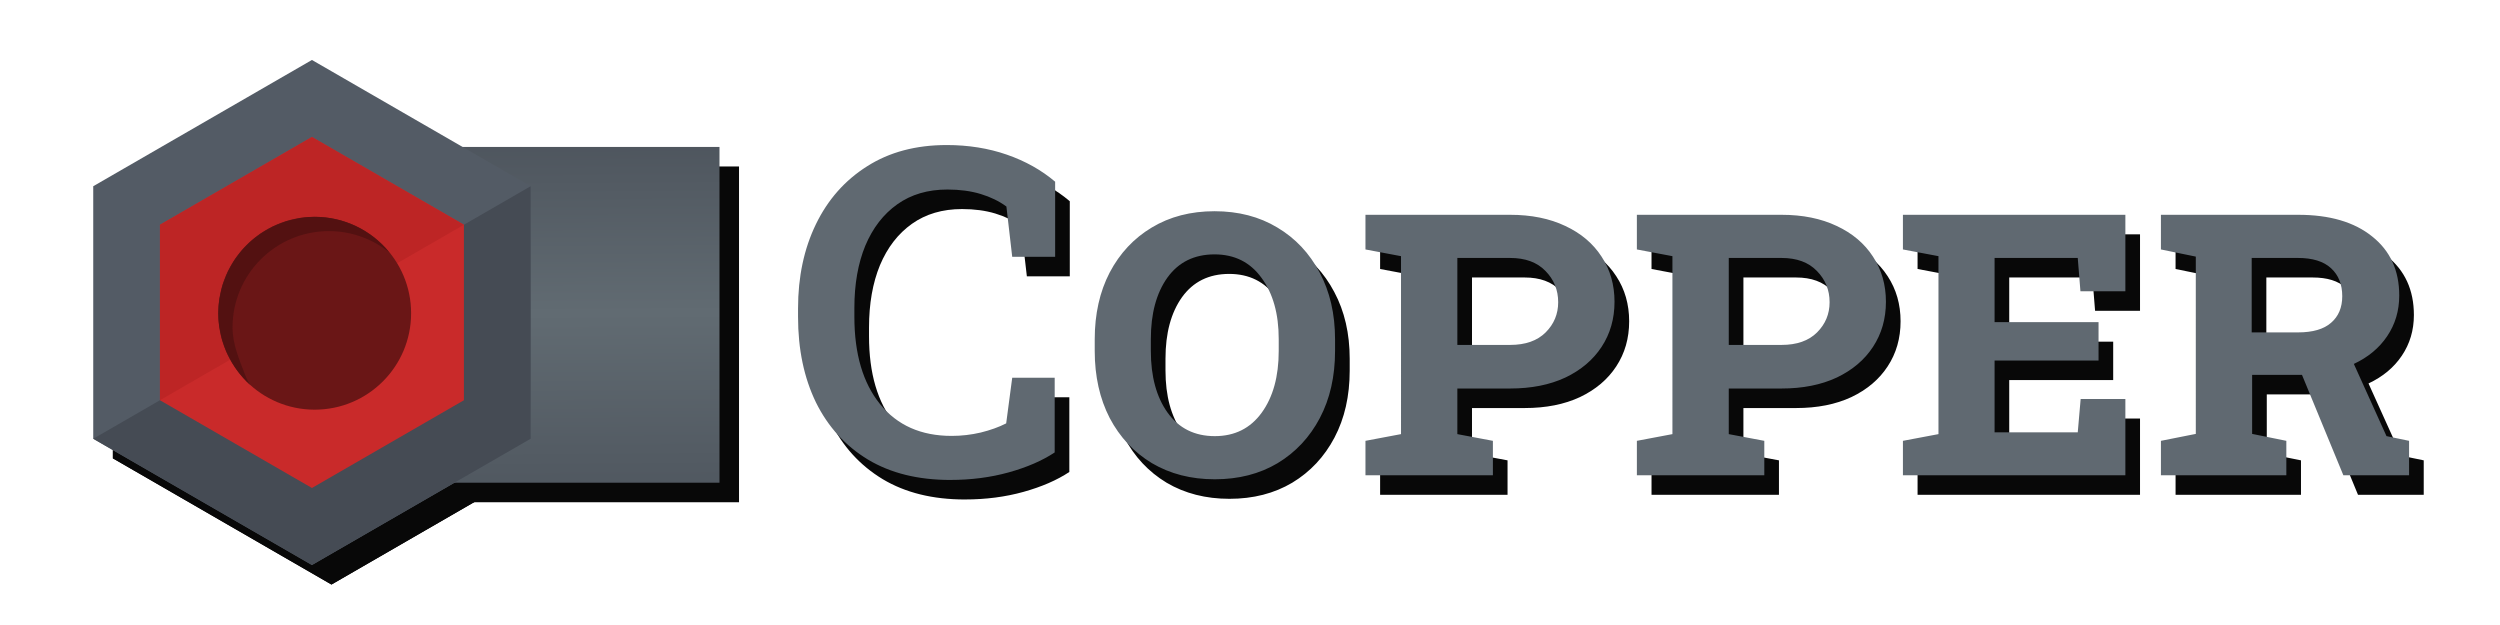 <?xml version="1.0" encoding="UTF-8" standalone="no"?>
<!-- Created with Inkscape (http://www.inkscape.org/) -->

<svg
   viewBox="0 0 1024 256"
   version="1.1"
   id="svg1"
   xml:space="preserve"
   sodipodi:docname="banner.svg"
   inkscape:version="1.3.2 (091e20ef0f, 2023-11-25, custom)"
   xmlns:inkscape="http://www.inkscape.org/namespaces/inkscape"
   xmlns:sodipodi="http://sodipodi.sourceforge.net/DTD/sodipodi-0.dtd"
   xmlns:xlink="http://www.w3.org/1999/xlink"
   xmlns="http://www.w3.org/2000/svg"
   xmlns:svg="http://www.w3.org/2000/svg"><sodipodi:namedview
     id="namedview1"
     pagecolor="#ffffff"
     bordercolor="#000000"
     borderopacity="0.25"
     inkscape:showpageshadow="2"
     inkscape:pageopacity="0.0"
     inkscape:pagecheckerboard="0"
     inkscape:deskcolor="#d1d1d1"
     inkscape:document-units="px"
     inkscape:zoom="3.0211355"
     inkscape:cx="598.45048"
     inkscape:cy="185.19527"
     inkscape:window-width="1280"
     inkscape:window-height="1384"
     inkscape:window-x="1280"
     inkscape:window-y="0"
     inkscape:window-maximized="0"
     inkscape:current-layer="g5"
     showguides="true" /><defs
     id="defs1"><rect
   x="-1210.725"
   y="-1793.951"
   width="2587.88"
   height="700.262"
   id="rect12" /><inkscape:path-effect
   effect="fillet_chamfer"
   id="path-effect4"
   is_visible="true"
   lpeversion="1"
   nodesatellites_param="F,0,0,1,0,10.583,0,1 @ F,0,0,1,0,10.583,0,1 @ F,0,0,1,0,10.583,0,1 @ F,0,0,1,0,10.583,0,1 @ F,0,0,1,0,10.583,0,1 @ F,0,0,1,0,10.583,0,1"
   radius="40"
   unit="px"
   method="auto"
   mode="F"
   chamfer_steps="1"
   flexible="false"
   use_knot_distance="true"
   apply_no_radius="true"
   apply_with_radius="true"
   only_selected="false"
   hide_knots="false" /><inkscape:path-effect
   effect="fillet_chamfer"
   id="path-effect3"
   is_visible="true"
   lpeversion="1"
   nodesatellites_param="C,0,0,1,0,35.719,0,1 @ C,0,0,1,0,35.719,0,1 @ C,0,0,1,0,35.719,0,1 @ C,0,0,1,0,35.719,0,1 @ C,0,0,1,0,35.719,0,1 @ C,0,0,1,0,35.719,0,1"
   radius="135"
   unit="px"
   method="auto"
   mode="F"
   chamfer_steps="1"
   flexible="false"
   use_knot_distance="true"
   apply_no_radius="true"
   apply_with_radius="true"
   only_selected="false"
   hide_knots="false" />























<rect
   x="-1210.725"
   y="-1793.951"
   width="2587.88"
   height="700.262"
   id="rect12-8" /><rect
   x="-1210.725"
   y="-1793.951"
   width="2587.88"
   height="700.262"
   id="rect12-4" /><rect
   x="-1210.725"
   y="-1793.951"
   width="2587.88"
   height="700.262"
   id="rect12-4-7" /><rect
   x="-1210.725"
   y="-1793.951"
   width="2587.88"
   height="700.262"
   id="rect12-9" /><linearGradient
   id="linearGradient9"
   inkscape:collect="always"><stop
     style="stop-color:#454b54;stop-opacity:1;"
     offset="0"
     id="stop10" /><stop
     style="stop-color:#616b72;stop-opacity:1;"
     offset="0.463"
     id="stop12" /><stop
     style="stop-color:#454b54;stop-opacity:1;"
     offset="1"
     id="stop11" /></linearGradient><inkscape:path-effect
   effect="fillet_chamfer"
   id="path-effect4-1"
   is_visible="true"
   lpeversion="1"
   nodesatellites_param="F,0,0,1,0,10.583,0,1 @ F,0,0,1,0,10.583,0,1 @ F,0,0,1,0,10.583,0,1 @ F,0,0,1,0,10.583,0,1 @ F,0,0,1,0,10.583,0,1 @ F,0,0,1,0,10.583,0,1"
   radius="40"
   unit="px"
   method="auto"
   mode="F"
   chamfer_steps="1"
   flexible="false"
   use_knot_distance="true"
   apply_no_radius="true"
   apply_with_radius="true"
   only_selected="false"
   hide_knots="false" /><inkscape:path-effect
   effect="fillet_chamfer"
   id="path-effect3-2"
   is_visible="true"
   lpeversion="1"
   nodesatellites_param="C,0,0,1,0,35.719,0,1 @ C,0,0,1,0,35.719,0,1 @ C,0,0,1,0,35.719,0,1 @ C,0,0,1,0,35.719,0,1 @ C,0,0,1,0,35.719,0,1 @ C,0,0,1,0,35.719,0,1"
   radius="135"
   unit="px"
   method="auto"
   mode="F"
   chamfer_steps="1"
   flexible="false"
   use_knot_distance="true"
   apply_no_radius="true"
   apply_with_radius="true"
   only_selected="false"
   hide_knots="false" /><rect
   x="-1210.725"
   y="-1793.951"
   width="2587.88"
   height="700.262"
   id="rect12-8-7" /><rect
   x="-1210.725"
   y="-1793.951"
   width="2587.88"
   height="700.262"
   id="rect12-4-0" /><linearGradient
   inkscape:collect="always"
   xlink:href="#linearGradient9"
   id="linearGradient1"
   gradientUnits="userSpaceOnUse"
   gradientTransform="matrix(3.986,0,0,3.986,418.034,893.912)"
   x1="-22.132"
   y1="-215.516"
   x2="-21.415"
   y2="-104.139" /></defs><g
     inkscape:label="Layer 1"
     inkscape:groupmode="layer"
     id="layer1"><g
       id="g5"
       transform="translate(5.491,16.285)"><g
         id="g5-3-5"
         transform="matrix(0.501,0,0,0.501,43.45,-0.377)"
         style="fill:#080808;fill-opacity:1"><rect
           style="fill:#080808;fill-opacity:1;stroke-width:29.551;stroke-miterlimit:3;paint-order:fill markers stroke"
           id="rect4-6-6"
           width="351.293"
           height="274.515"
           x="155.216"
           y="104.35" /><g
           id="g2-6"
           transform="matrix(1.08,0,0,1.08,-5.491,-42.484)"
           style="fill:#080808;fill-opacity:1"><path
             sodipodi:type="star"
             style="fill:#080808;fill-opacity:1;stroke-width:9;stroke-miterlimit:3;paint-order:fill markers stroke"
             id="path1-29-4"
             inkscape:flatsided="true"
             sodipodi:sides="6"
             sodipodi:cx="-150.49478"
             sodipodi:cy="-131.7301"
             sodipodi:r1="49.587086"
             sodipodi:r2="24.793539"
             sodipodi:arg1="0.52359878"
             sodipodi:arg2="1.0471976"
             inkscape:rounded="0"
             inkscape:randomized="0"
             d="m -107.551,-106.937 -42.944,24.794 -42.944,-24.794 0,-49.587 42.944,-24.794 42.944,24.794 z"
             inkscape:transform-center-x="2.2716675e-05"
             inkscape:transform-center-y="-47.789711"
             transform="matrix(3.855,0,0,3.855,745.709,769.098)" /><path
             id="path1-7-1-0"
             style="fill:#080808;fill-opacity:1;stroke-width:34.695;stroke-miterlimit:3;paint-order:fill markers stroke"
             d="M 331.097,356.856 165.549,452.435 1.3464505e-4,356.856 331.097,165.697 Z"
             sodipodi:nodetypes="ccccc"
             inkscape:transform-center-y="-47.789716"
             inkscape:transform-center-x="-1.3319838e-05" /></g><g
           id="g3-0"
           transform="matrix(1.08,0,0,1.08,-5.491,-42.484)"
           style="fill:#080808;fill-opacity:1"><g
             id="g4-4"
             style="fill:#080808;fill-opacity:1"><path
               sodipodi:type="star"
               style="fill:#080808;fill-opacity:1;stroke-width:9;stroke-miterlimit:3;paint-order:fill markers stroke"
               id="path1-0-2-6"
               inkscape:flatsided="true"
               sodipodi:sides="6"
               sodipodi:cx="-150.49478"
               sodipodi:cy="-131.7301"
               sodipodi:r1="49.587086"
               sodipodi:r2="24.793539"
               sodipodi:arg1="0.52359878"
               sodipodi:arg2="1.0471976"
               inkscape:rounded="0"
               inkscape:randomized="0"
               d="m -107.551,-106.937 -42.944,24.794 -42.944,-24.794 0,-49.587 42.944,-24.794 42.944,24.794 z"
               inkscape:transform-center-y="-33.211491"
               transform="matrix(2.679,0,0,2.679,568.731,614.187)"
               inkscape:transform-center-x="-2.9990114e-05" /><path
               id="path1-0-4-7-2"
               style="fill:#080808;fill-opacity:1;stroke-width:24.111;stroke-miterlimit:3;paint-order:fill markers stroke"
               inkscape:transform-center-y="-33.211435"
               d="M 50.501,327.699 V 194.853 L 165.549,128.43 280.597,194.853 Z"
               sodipodi:nodetypes="ccccc"
               inkscape:transform-center-x="-1.1997312e-05" /></g></g><g
           id="g5-6"
           transform="matrix(1.08,0,0,1.08,-5.491,-42.484)"
           style="fill:#080808;fill-opacity:1"><circle
             style="fill:#080808;fill-opacity:1;stroke-width:48.617;stroke-miterlimit:3;paint-order:fill markers stroke"
             id="path2-09-7"
             cx="167.636"
             cy="261.852"
             r="72.994" /><path
             id="path2-4-3-5"
             style="fill:#080808;fill-opacity:1;stroke-width:48.617;stroke-miterlimit:3;paint-order:fill markers stroke"
             d="m 167.636,188.858 c -3.652,0.012 -7.297,0.297 -10.906,0.855 -1.208,0.232 -2.41,0.495 -3.605,0.787 -2.39,0.448 -4.756,1.015 -7.089,1.7 -1.366,0.465 -2.718,0.97 -4.054,1.515 -2.078,0.752 -4.122,1.597 -6.123,2.534 -1.362,0.69 -2.701,1.422 -4.017,2.196 -1.871,1.035 -3.696,2.152 -5.469,3.347 -1.292,0.904 -2.554,1.849 -3.785,2.835 -1.631,1.279 -3.208,2.626 -4.725,4.038 -1.176,1.1 -2.315,2.24 -3.415,3.415 -1.413,1.517 -2.76,3.093 -4.038,4.725 -0.984,1.231 -1.927,2.493 -2.829,3.785 -1.201,1.78 -2.323,3.611 -3.363,5.49 -0.764,1.302 -1.488,2.628 -2.17,3.975 -0.95,2.024 -1.806,4.09 -2.565,6.192 -0.537,1.315 -1.035,2.646 -1.494,3.991 -0.707,2.4 -1.29,4.835 -1.747,7.295 -0.272,1.12 -0.516,2.247 -0.733,3.378 -0.563,3.621 -0.852,7.279 -0.865,10.943 0.012,3.331 0.248,6.657 0.713,9.956 0.201,1.151 0.43,2.297 0.686,3.436 0.364,2.129 0.821,4.241 1.372,6.329 0.402,1.304 0.84,2.596 1.314,3.875 0.617,1.884 1.311,3.742 2.08,5.569 0.589,1.287 1.216,2.556 1.879,3.806 2.787,5.561 6.272,10.742 10.373,15.419 1.807,2.055 3.643,4.036 5.591,5.727 0,0 -2.513,-4.439 -3.416,-6.814 -4.476,-11.773 -9.781,-23.684 -9.781,-36.497 1.2e-4,-40.314 32.681,-72.994 72.994,-72.994 16.897,4.7e-4 32.939,5.87 45.703,16.127 -13.837,-17.01 -34.587,-26.899 -56.514,-26.932 z"
             sodipodi:nodetypes="scccccccccccccccccccccccccccacccss" /></g></g><g
         id="g5-3"
         transform="matrix(0.501,0,0,0.501,35.45,-8.377)"><rect
           style="fill:url(#linearGradient1);stroke-width:29.551;stroke-miterlimit:3;paint-order:fill markers stroke"
           id="rect4-6"
           width="351.293"
           height="274.515"
           x="155.216"
           y="104.35" /><g
           id="g1"
           transform="matrix(1.08,0,0,1.08,-5.491,-42.484)"><path
             sodipodi:type="star"
             style="fill:#535b65;fill-opacity:1;stroke-width:9;stroke-miterlimit:3;paint-order:fill markers stroke"
             id="path1-29"
             inkscape:flatsided="true"
             sodipodi:sides="6"
             sodipodi:cx="-150.49478"
             sodipodi:cy="-131.7301"
             sodipodi:r1="49.587086"
             sodipodi:r2="24.793539"
             sodipodi:arg1="0.52359878"
             sodipodi:arg2="1.0471976"
             inkscape:rounded="0"
             inkscape:randomized="0"
             d="m -107.551,-106.937 -42.944,24.794 -42.944,-24.794 0,-49.587 42.944,-24.794 42.944,24.794 z"
             inkscape:transform-center-x="2.2716675e-05"
             inkscape:transform-center-y="-47.789711"
             transform="matrix(3.855,0,0,3.855,745.709,769.098)" /><path
             id="path1-7-1"
             style="fill:#454b54;fill-opacity:1;stroke-width:34.695;stroke-miterlimit:3;paint-order:fill markers stroke"
             d="M 331.097,356.856 165.549,452.435 1.3464505e-4,356.856 331.097,165.697 Z"
             sodipodi:nodetypes="ccccc"
             inkscape:transform-center-y="-47.789716"
             inkscape:transform-center-x="-1.3319838e-05" /></g><g
           id="g2"
           transform="matrix(1.08,0,0,1.08,-5.491,-42.484)"><g
             id="g4"><path
               sodipodi:type="star"
               style="fill:#c92a2a;fill-opacity:1;stroke-width:9;stroke-miterlimit:3;paint-order:fill markers stroke"
               id="path1-0-2"
               inkscape:flatsided="true"
               sodipodi:sides="6"
               sodipodi:cx="-150.49478"
               sodipodi:cy="-131.7301"
               sodipodi:r1="49.587086"
               sodipodi:r2="24.793539"
               sodipodi:arg1="0.52359878"
               sodipodi:arg2="1.0471976"
               inkscape:rounded="0"
               inkscape:randomized="0"
               d="m -107.551,-106.937 -42.944,24.794 -42.944,-24.794 0,-49.587 42.944,-24.794 42.944,24.794 z"
               inkscape:transform-center-y="-33.211491"
               transform="matrix(2.679,0,0,2.679,568.731,614.187)"
               inkscape:transform-center-x="-2.9990114e-05" /><path
               id="path1-0-4-7"
               style="fill:#bd2525;fill-opacity:1;stroke-width:24.111;stroke-miterlimit:3;paint-order:fill markers stroke"
               inkscape:transform-center-y="-33.211435"
               d="M 50.501,327.699 V 194.853 L 165.549,128.43 280.597,194.853 Z"
               sodipodi:nodetypes="ccccc"
               inkscape:transform-center-x="-1.1997312e-05" /></g></g><g
           id="g3"
           transform="matrix(1.08,0,0,1.08,-5.491,-42.484)"><circle
             style="fill:#6a1616;fill-opacity:1;stroke-width:48.617;stroke-miterlimit:3;paint-order:fill markers stroke"
             id="path2-09"
             cx="167.636"
             cy="261.852"
             r="72.994" /><path
             id="path2-4-3"
             style="fill:#531111;fill-opacity:1;stroke-width:48.617;stroke-miterlimit:3;paint-order:fill markers stroke"
             d="m 167.636,188.858 c -3.652,0.012 -7.297,0.297 -10.906,0.855 -1.208,0.232 -2.41,0.495 -3.605,0.787 -2.39,0.448 -4.756,1.015 -7.089,1.7 -1.366,0.465 -2.718,0.97 -4.054,1.515 -2.078,0.752 -4.122,1.597 -6.123,2.534 -1.362,0.69 -2.701,1.422 -4.017,2.196 -1.871,1.035 -3.696,2.152 -5.469,3.347 -1.292,0.904 -2.554,1.849 -3.785,2.835 -1.631,1.279 -3.208,2.626 -4.725,4.038 -1.176,1.1 -2.315,2.24 -3.415,3.415 -1.413,1.517 -2.76,3.093 -4.038,4.725 -0.984,1.231 -1.927,2.493 -2.829,3.785 -1.201,1.78 -2.323,3.611 -3.363,5.49 -0.764,1.302 -1.488,2.628 -2.17,3.975 -0.95,2.024 -1.806,4.09 -2.565,6.192 -0.537,1.315 -1.035,2.646 -1.494,3.991 -0.707,2.4 -1.29,4.835 -1.747,7.295 -0.272,1.12 -0.516,2.247 -0.733,3.378 -0.563,3.621 -0.852,7.279 -0.865,10.943 0.012,3.331 0.248,6.657 0.713,9.956 0.201,1.151 0.43,2.297 0.686,3.436 0.364,2.129 0.821,4.241 1.372,6.329 0.402,1.304 0.84,2.596 1.314,3.875 0.617,1.884 1.311,3.742 2.08,5.569 0.589,1.287 1.216,2.556 1.879,3.806 2.787,5.561 6.272,10.742 10.373,15.419 1.807,2.055 3.643,4.036 5.591,5.727 0,0 -2.513,-4.439 -3.416,-6.814 -4.476,-11.773 -9.781,-23.684 -9.781,-36.497 1.2e-4,-40.314 32.681,-72.994 72.994,-72.994 16.897,4.7e-4 32.939,5.87 45.703,16.127 -13.837,-17.01 -34.587,-26.899 -56.514,-26.932 z"
             sodipodi:nodetypes="scccccccccccccccccccccccccccacccss" /></g></g><path
         d="m 389.749,188.304 q -19.78,0 -33.699,-8.333 -13.919,-8.425 -21.337,-23.443 -7.326,-15.11 -7.326,-35.073 v -3.388 q 0,-19.414 7.326,-34.523 7.326,-15.11 20.97,-23.718 13.644,-8.7 32.6,-8.7 13.278,0 24.633,3.938 11.355,3.938 19.78,11.08 v 30.769 h -17.582 l -2.381,-20.604 q -4.487,-3.297 -10.531,-5.128 -6.044,-1.831 -13.644,-1.831 -11.996,0 -20.513,6.044 -8.516,6.044 -13.095,16.941 -4.487,10.897 -4.487,25.549 v 3.571 q 0,22.802 10.531,35.805 10.531,13.003 29.304,13.003 6.044,0 11.905,-1.374 5.952,-1.465 10.439,-3.755 l 2.472,-18.681 h 17.399 v 30.586 q -7.601,5.037 -18.773,8.15 -11.172,3.114 -23.992,3.114 z m 108.332,-0.275 q -14.56,0 -25.732,-6.593 -11.08,-6.685 -17.307,-18.498 -6.135,-11.905 -6.135,-27.472 v -4.762 q 0,-15.568 6.135,-27.381 6.227,-11.813 17.216,-18.406 11.08,-6.685 25.732,-6.685 14.652,0 25.732,6.685 11.08,6.593 17.307,18.406 6.319,11.813 6.319,27.381 v 4.762 q 0,15.659 -6.227,27.472 -6.227,11.813 -17.307,18.498 -11.08,6.593 -25.732,6.593 z m 0,-17.674 q 12.271,0 19.23,-9.615 6.96,-9.615 6.96,-25.274 v -4.853 q 0,-15.568 -7.051,-25.091 -6.96,-9.615 -19.23,-9.615 -12.454,0 -19.322,9.524 -6.776,9.524 -6.776,25.183 v 4.853 q 0,15.659 6.868,25.274 6.96,9.615 19.322,9.615 z m 61.721,16.025 v -14.102 l 14.56,-2.747 V 96.638 L 559.801,93.891 V 79.697 h 59.248 q 13.003,0 22.619,4.579 9.615,4.487 14.835,12.546 5.311,8.058 5.311,18.498 0,10.439 -5.311,18.498 -5.22,7.967 -14.835,12.546 -9.615,4.487 -22.619,4.487 h -21.611 v 18.681 l 14.56,2.747 v 14.102 z m 37.637,-53.387 h 21.611 q 9.432,0 14.56,-5.128 5.128,-5.128 5.128,-12.362 0,-7.509 -5.22,-12.82 -5.128,-5.311 -14.469,-5.311 h -21.611 z m 73.534,53.387 v -14.102 l 14.56,-2.747 V 96.638 L 670.972,93.891 V 79.697 h 59.248 q 13.003,0 22.619,4.579 9.615,4.487 14.835,12.546 5.311,8.058 5.311,18.498 0,10.439 -5.311,18.498 -5.22,7.967 -14.835,12.546 -9.615,4.487 -22.619,4.487 h -21.611 v 18.681 l 14.56,2.747 v 14.102 z m 37.637,-53.387 h 21.611 q 9.432,0 14.56,-5.128 5.128,-5.128 5.128,-12.362 0,-7.509 -5.22,-12.82 -5.128,-5.311 -14.469,-5.311 h -21.611 z m 71.336,53.387 v -14.102 l 14.56,-2.747 V 96.638 L 779.944,93.891 V 79.697 h 91.116 v 31.318 h -18.406 l -1.099,-13.644 h -34.065 v 26.282 h 42.582 v 15.751 h -42.582 v 29.395 h 34.065 l 1.19,-13.644 h 18.315 v 31.227 z m 105.676,0 v -14.102 l 14.286,-2.839 V 96.821 l -14.286,-2.93 V 79.697 h 56.226 q 19.322,0 30.311,8.883 11.08,8.791 11.08,24.175 0,9.341 -4.945,16.666 -4.853,7.234 -13.644,11.355 l 13.37,29.578 9.249,1.923 V 186.381 H 960.345 L 943.403,145.264 q -0.733,0 -1.648,0 H 922.982 v 24.175 l 14.011,2.839 v 14.102 z m 37.179,-58.516 h 18.956 q 9.066,0 13.553,-3.938 4.579,-3.938 4.579,-10.897 0,-7.234 -4.579,-11.447 -4.579,-4.212 -13.553,-4.212 h -18.956 z"
         id="text2-7-9"
         style="font-weight:500;font-size:187.543px;font-family:'Roboto Slab';-inkscape-font-specification:'Roboto Slab, Medium';font-variant-ligatures:no-contextual;font-variant-caps:small-caps;fill:#080808;stroke-width:16.914;stroke-miterlimit:3;paint-order:fill markers stroke"
         aria-label="Copper" /><path
         d="m 383.749,180.304 q -19.78,0 -33.699,-8.333 -13.919,-8.425 -21.337,-23.443 -7.326,-15.11 -7.326,-35.073 v -3.388 q 0,-19.414 7.326,-34.523 7.326,-15.11 20.97,-23.718 13.644,-8.7 32.6,-8.7 13.278,0 24.633,3.938 11.355,3.938 19.78,11.08 v 30.769 h -17.582 l -2.381,-20.604 q -4.487,-3.297 -10.531,-5.128 -6.044,-1.831 -13.644,-1.831 -11.996,0 -20.513,6.044 -8.516,6.044 -13.095,16.941 -4.487,10.897 -4.487,25.549 v 3.571 q 0,22.802 10.531,35.805 10.531,13.003 29.304,13.003 6.044,0 11.905,-1.374 5.952,-1.465 10.439,-3.755 l 2.472,-18.681 h 17.399 v 30.586 q -7.601,5.037 -18.773,8.15 -11.172,3.114 -23.992,3.114 z m 108.332,-0.275 q -14.56,0 -25.732,-6.593 -11.08,-6.685 -17.307,-18.498 -6.135,-11.905 -6.135,-27.472 v -4.762 q 0,-15.568 6.135,-27.381 6.227,-11.813 17.216,-18.406 11.08,-6.685 25.732,-6.685 14.652,0 25.732,6.685 11.08,6.593 17.307,18.406 6.319,11.813 6.319,27.381 v 4.762 q 0,15.659 -6.227,27.472 -6.227,11.813 -17.307,18.498 -11.08,6.593 -25.732,6.593 z m 0,-17.674 q 12.271,0 19.23,-9.615 6.96,-9.615 6.96,-25.274 v -4.853 q 0,-15.568 -7.051,-25.091 -6.96,-9.615 -19.23,-9.615 -12.454,0 -19.322,9.524 -6.776,9.524 -6.776,25.183 v 4.853 q 0,15.659 6.868,25.274 6.96,9.615 19.322,9.615 z m 61.721,16.025 v -14.102 l 14.56,-2.747 V 88.638 L 553.801,85.891 V 71.697 h 59.248 q 13.003,0 22.619,4.579 9.615,4.487 14.835,12.546 5.311,8.058 5.311,18.498 0,10.439 -5.311,18.498 -5.22,7.967 -14.835,12.546 -9.615,4.487 -22.619,4.487 h -21.611 v 18.681 l 14.56,2.747 v 14.102 z m 37.637,-53.387 h 21.611 q 9.432,0 14.56,-5.128 5.128,-5.128 5.128,-12.362 0,-7.509 -5.22,-12.82 -5.128,-5.311 -14.469,-5.311 h -21.611 z m 73.534,53.387 v -14.102 l 14.56,-2.747 V 88.638 L 664.972,85.891 V 71.697 h 59.248 q 13.003,0 22.619,4.579 9.615,4.487 14.835,12.546 5.311,8.058 5.311,18.498 0,10.439 -5.311,18.498 -5.22,7.967 -14.835,12.546 -9.615,4.487 -22.619,4.487 h -21.611 v 18.681 l 14.56,2.747 v 14.102 z m 37.637,-53.387 h 21.611 q 9.432,0 14.56,-5.128 5.128,-5.128 5.128,-12.362 0,-7.509 -5.22,-12.82 -5.128,-5.311 -14.469,-5.311 h -21.611 z m 71.336,53.387 v -14.102 l 14.56,-2.747 V 88.638 L 773.944,85.891 V 71.697 h 91.116 v 31.318 h -18.406 l -1.099,-13.644 h -34.065 v 26.282 h 42.582 v 15.751 h -42.582 v 29.395 h 34.065 l 1.19,-13.644 h 18.315 v 31.227 z m 105.676,0 v -14.102 l 14.286,-2.839 V 88.821 l -14.286,-2.93 V 71.697 h 56.226 q 19.322,0 30.311,8.883 11.08,8.791 11.08,24.175 0,9.341 -4.945,16.666 -4.853,7.234 -13.644,11.355 l 13.37,29.578 9.249,1.923 V 178.381 H 954.345 L 937.403,137.264 q -0.733,0 -1.648,0 H 916.982 v 24.175 l 14.011,2.839 v 14.102 z m 37.179,-58.516 h 18.956 q 9.066,0 13.553,-3.938 4.579,-3.938 4.579,-10.897 0,-7.234 -4.579,-11.447 -4.579,-4.212 -13.553,-4.212 h -18.956 z"
         id="text2-7-9-9"
         style="font-weight:500;font-size:187.543px;font-family:'Roboto Slab';-inkscape-font-specification:'Roboto Slab, Medium';font-variant-ligatures:no-contextual;font-variant-caps:small-caps;fill:#606971;stroke-width:16.914;stroke-miterlimit:3;paint-order:fill markers stroke"
         aria-label="Copper" /></g></g></svg>
